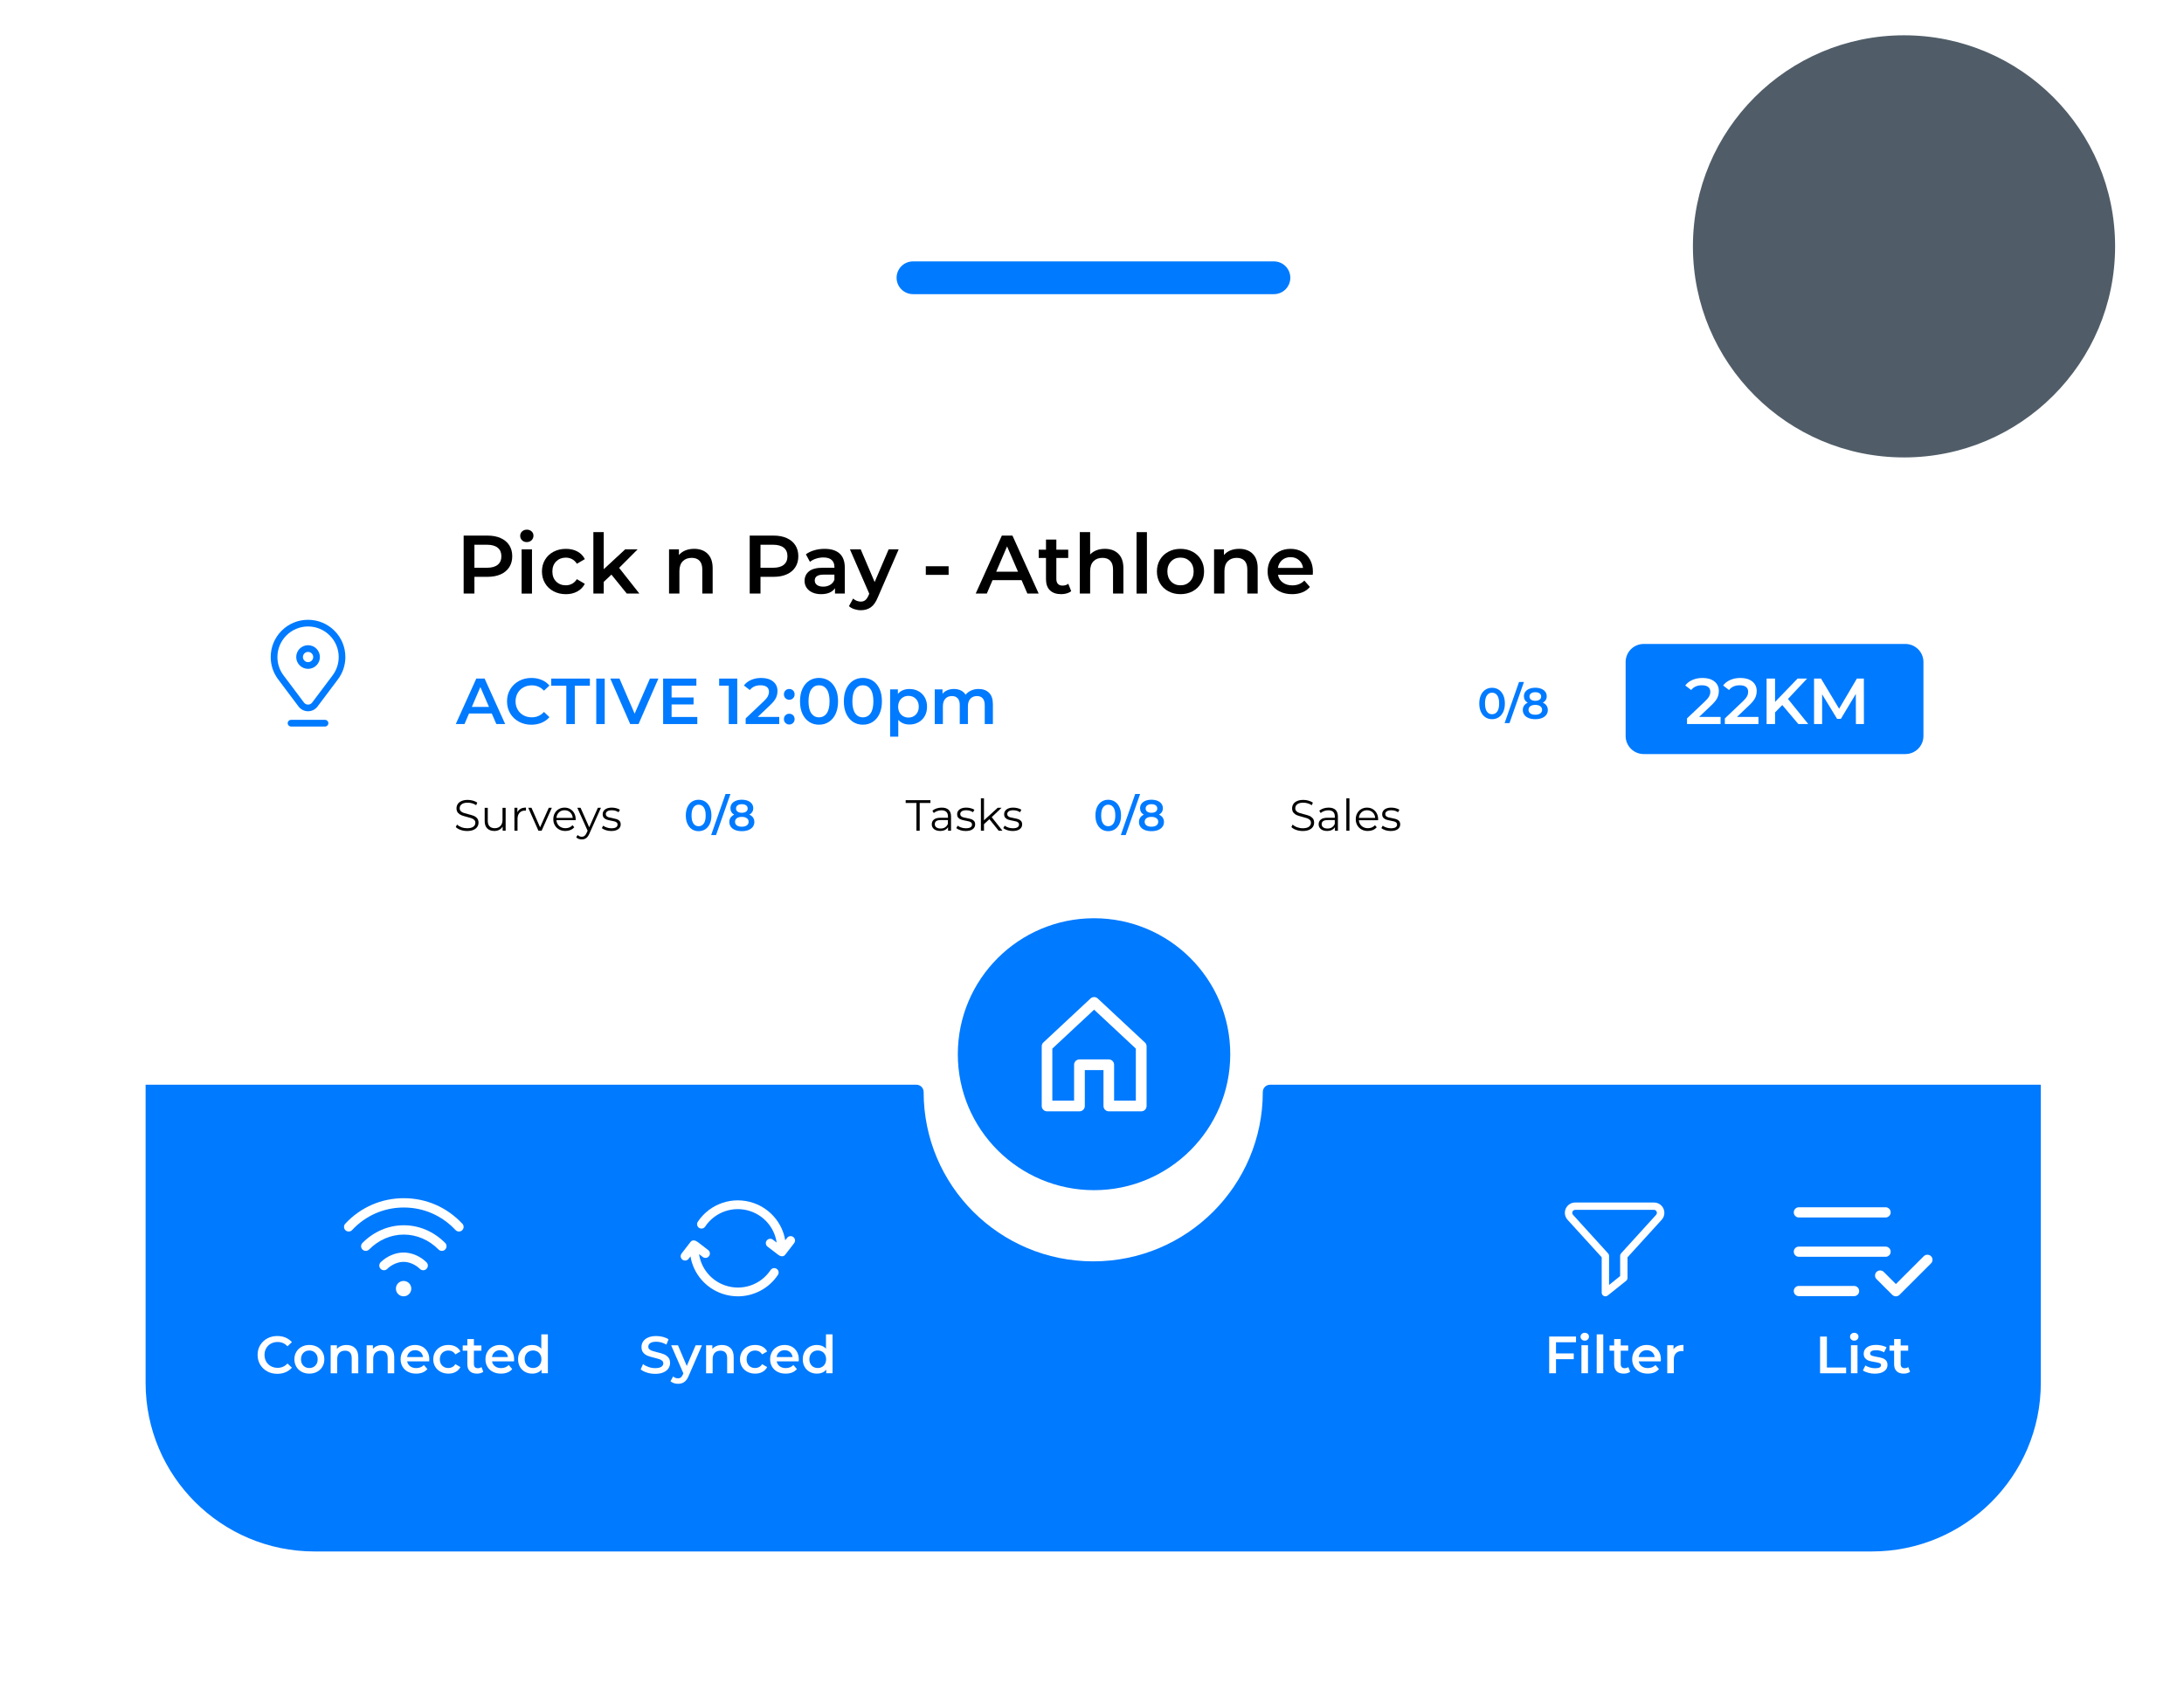 <svg width="195" height="151" viewBox="0 0 195 151" fill="none" xmlns="http://www.w3.org/2000/svg">
<g filter="url(#filter0_d_12_23751)">
<path d="M167.695 10H27.305C19.404 10 13 14.759 13 20.631V124.369C13 130.241 19.404 135 27.305 135H167.695C175.596 135 182 130.241 182 124.369V20.631C182 14.759 175.596 10 167.695 10Z" fill="white"/>
</g>
<path d="M146.759 57.506H170.123C171.013 57.506 171.736 58.227 171.736 59.116V65.728C171.736 66.617 171.013 67.338 170.123 67.338H146.759C145.869 67.338 145.146 66.617 145.146 65.728V59.116C145.146 58.227 145.869 57.506 146.759 57.506Z" fill="#007AFF"/>
<path d="M113.743 26.268H81.518C80.711 26.268 80.053 25.614 80.053 24.806C80.053 23.997 80.709 23.343 81.518 23.343H113.743C114.55 23.343 115.207 23.997 115.207 24.806C115.207 25.614 114.552 26.268 113.743 26.268Z" fill="#007AFF"/>
<path d="M44.703 48.052C45.036 48.2 45.29 48.413 45.469 48.689C45.647 48.965 45.736 49.293 45.736 49.671C45.736 50.049 45.647 50.373 45.469 50.651C45.29 50.929 45.036 51.142 44.703 51.29C44.37 51.438 43.978 51.511 43.529 51.511H42.359V53.004H41.397V47.829H43.529C43.978 47.829 44.37 47.903 44.703 48.05V48.052ZM44.439 50.434C44.657 50.256 44.766 50.004 44.766 49.673C44.766 49.343 44.657 49.089 44.439 48.913C44.222 48.737 43.904 48.646 43.484 48.646H42.359V50.701H43.484C43.904 50.701 44.222 50.612 44.439 50.434Z" fill="black"/>
<path d="M46.616 48.248C46.503 48.142 46.446 48.011 46.446 47.853C46.446 47.694 46.503 47.564 46.616 47.457C46.729 47.351 46.871 47.299 47.038 47.299C47.206 47.299 47.347 47.349 47.461 47.451C47.574 47.553 47.63 47.679 47.63 47.831C47.63 47.994 47.576 48.131 47.463 48.242C47.35 48.352 47.21 48.409 47.036 48.409C46.862 48.409 46.727 48.357 46.614 48.25L46.616 48.248ZM46.573 49.059H47.498V53.007H46.573V49.059Z" fill="black"/>
<path d="M49.424 52.8C49.097 52.628 48.843 52.387 48.662 52.078C48.479 51.77 48.388 51.422 48.388 51.031C48.388 50.64 48.479 50.295 48.662 49.988C48.845 49.682 49.097 49.443 49.422 49.271C49.746 49.1 50.114 49.013 50.529 49.013C50.919 49.013 51.261 49.091 51.554 49.249C51.848 49.408 52.068 49.634 52.218 49.93L51.507 50.345C51.394 50.162 51.252 50.025 51.08 49.934C50.908 49.843 50.723 49.797 50.521 49.797C50.175 49.797 49.89 49.91 49.661 50.134C49.435 50.358 49.319 50.657 49.319 51.033C49.319 51.409 49.432 51.707 49.657 51.931C49.881 52.155 50.168 52.268 50.519 52.268C50.721 52.268 50.908 52.222 51.078 52.131C51.248 52.039 51.389 51.903 51.505 51.72L52.216 52.135C52.064 52.431 51.84 52.659 51.546 52.819C51.252 52.98 50.913 53.061 50.527 53.061C50.118 53.061 49.75 52.974 49.424 52.802V52.8Z" fill="black"/>
<path d="M54.592 51.314L53.904 51.963V53.006H52.979V47.52H53.904V50.831L55.821 49.056H56.931L55.279 50.712L57.086 53.004H55.961L54.59 51.312L54.592 51.314Z" fill="black"/>
<path d="M63.177 49.45C63.477 49.741 63.63 50.171 63.63 50.742V53.004H62.705V50.86C62.705 50.514 62.624 50.256 62.461 50.08C62.298 49.906 62.065 49.817 61.765 49.817C61.423 49.817 61.155 49.919 60.957 50.123C60.759 50.328 60.661 50.623 60.661 51.008V53.004H59.736V49.056H60.618V49.567C60.77 49.385 60.964 49.248 61.194 49.152C61.427 49.059 61.688 49.011 61.98 49.011C62.478 49.011 62.879 49.156 63.179 49.447L63.177 49.45Z" fill="black"/>
<path d="M70.245 48.052C70.578 48.2 70.833 48.413 71.011 48.689C71.19 48.965 71.279 49.293 71.279 49.671C71.279 50.049 71.19 50.373 71.011 50.651C70.833 50.929 70.578 51.142 70.245 51.29C69.912 51.438 69.52 51.511 69.072 51.511H67.901V53.004H66.939V47.829H69.072C69.52 47.829 69.912 47.903 70.245 48.05V48.052ZM69.982 50.434C70.2 50.256 70.308 50.004 70.308 49.673C70.308 49.343 70.2 49.089 69.982 48.913C69.764 48.737 69.447 48.646 69.026 48.646H67.901V50.701H69.026C69.447 50.701 69.764 50.612 69.982 50.434Z" fill="black"/>
<path d="M74.965 49.432C75.274 49.71 75.428 50.132 75.428 50.692V53.006H74.553V52.526C74.44 52.698 74.279 52.83 74.068 52.922C73.859 53.013 73.605 53.059 73.308 53.059C73.013 53.059 72.754 53.008 72.531 52.906C72.309 52.806 72.138 52.665 72.018 52.485C71.896 52.304 71.837 52.102 71.837 51.874C71.837 51.52 71.97 51.236 72.233 51.02C72.497 50.805 72.912 50.699 73.48 50.699H74.503V50.64C74.503 50.364 74.421 50.151 74.255 50.004C74.09 49.856 73.844 49.782 73.517 49.782C73.295 49.782 73.078 49.817 72.862 49.886C72.647 49.956 72.466 50.051 72.318 50.175L71.955 49.502C72.162 49.343 72.412 49.224 72.703 49.139C72.995 49.054 73.304 49.013 73.628 49.013C74.212 49.013 74.656 49.152 74.965 49.43V49.432ZM74.12 52.226C74.301 52.12 74.427 51.968 74.501 51.772V51.314H73.546C73.013 51.314 72.745 51.49 72.745 51.84C72.745 52.007 72.812 52.139 72.945 52.239C73.078 52.337 73.263 52.387 73.5 52.387C73.737 52.387 73.938 52.335 74.118 52.228L74.12 52.226Z" fill="black"/>
<path d="M80.237 49.059L78.385 53.324C78.213 53.752 78.002 54.054 77.756 54.23C77.508 54.406 77.21 54.493 76.859 54.493C76.661 54.493 76.467 54.46 76.274 54.397C76.08 54.334 75.923 54.245 75.799 54.13L76.169 53.45C76.258 53.535 76.363 53.6 76.485 53.65C76.607 53.7 76.728 53.724 76.85 53.724C77.014 53.724 77.149 53.682 77.253 53.598C77.36 53.513 77.458 53.374 77.545 53.176L77.612 53.02L75.886 49.056H76.848L78.093 51.977L79.345 49.056H80.233L80.237 49.059Z" fill="black"/>
<path d="M82.661 50.566H84.698V51.336H82.661V50.566Z" fill="black"/>
<path d="M91.212 51.809H88.62L88.108 53.006H87.116L89.449 47.831H90.398L92.738 53.006H91.73L91.212 51.809ZM90.894 51.055L89.917 48.793L88.946 51.055H90.894Z" fill="black"/>
<path d="M95.642 52.791C95.534 52.88 95.401 52.946 95.246 52.991C95.09 53.035 94.926 53.059 94.754 53.059C94.319 53.059 93.984 52.946 93.747 52.718C93.51 52.489 93.392 52.161 93.392 51.727V49.825H92.741V49.087H93.392V48.185H94.317V49.087H95.377V49.825H94.317V51.703C94.317 51.896 94.365 52.042 94.458 52.142C94.552 52.244 94.687 52.294 94.865 52.294C95.072 52.294 95.246 52.239 95.383 52.131L95.642 52.789V52.791Z" fill="black"/>
<path d="M99.85 49.45C100.15 49.741 100.303 50.171 100.303 50.742V53.004H99.378V50.86C99.378 50.514 99.297 50.256 99.134 50.08C98.971 49.906 98.738 49.817 98.438 49.817C98.096 49.817 97.828 49.919 97.63 50.123C97.432 50.328 97.334 50.623 97.334 51.008V53.004H96.409V47.518H97.334V49.515C97.487 49.352 97.676 49.228 97.9 49.141C98.124 49.054 98.374 49.011 98.651 49.011C99.149 49.011 99.55 49.156 99.85 49.447V49.45Z" fill="black"/>
<path d="M101.478 47.52H102.403V53.006H101.478V47.52Z" fill="black"/>
<path d="M104.317 52.8C103.995 52.628 103.744 52.387 103.566 52.078C103.385 51.77 103.296 51.422 103.296 51.031C103.296 50.64 103.385 50.295 103.566 49.988C103.746 49.682 103.997 49.443 104.317 49.271C104.637 49.1 104.998 49.013 105.398 49.013C105.799 49.013 106.167 49.1 106.487 49.271C106.807 49.445 107.059 49.684 107.237 49.988C107.418 50.295 107.507 50.642 107.507 51.031C107.507 51.42 107.418 51.77 107.237 52.078C107.057 52.387 106.807 52.626 106.487 52.8C106.165 52.972 105.803 53.059 105.398 53.059C104.994 53.059 104.639 52.972 104.317 52.8ZM106.243 51.926C106.465 51.7 106.576 51.401 106.576 51.031C106.576 50.662 106.465 50.364 106.243 50.136C106.021 49.91 105.74 49.795 105.398 49.795C105.057 49.795 104.778 49.908 104.558 50.136C104.338 50.364 104.23 50.662 104.23 51.031C104.23 51.401 104.341 51.698 104.558 51.926C104.776 52.155 105.059 52.268 105.398 52.268C105.738 52.268 106.021 52.155 106.243 51.926Z" fill="black"/>
<path d="M111.84 49.45C112.141 49.741 112.293 50.171 112.293 50.742V53.004H111.368V50.86C111.368 50.514 111.288 50.256 111.124 50.08C110.961 49.906 110.728 49.817 110.428 49.817C110.086 49.817 109.818 49.919 109.62 50.123C109.422 50.328 109.324 50.623 109.324 51.008V53.004H108.399V49.056H109.281V49.567C109.433 49.385 109.627 49.248 109.858 49.152C110.091 49.059 110.352 49.011 110.643 49.011C111.142 49.011 111.542 49.156 111.843 49.447L111.84 49.45Z" fill="black"/>
<path d="M117.209 51.329H114.105C114.16 51.62 114.301 51.85 114.532 52.02C114.76 52.189 115.046 52.274 115.387 52.274C115.823 52.274 116.179 52.131 116.46 51.846L116.956 52.415C116.778 52.628 116.554 52.787 116.282 52.895C116.01 53.004 115.705 53.059 115.363 53.059C114.928 53.059 114.545 52.972 114.216 52.8C113.888 52.628 113.631 52.387 113.45 52.078C113.27 51.77 113.18 51.422 113.18 51.031C113.18 50.64 113.267 50.301 113.444 49.993C113.62 49.684 113.862 49.445 114.173 49.271C114.484 49.1 114.834 49.013 115.224 49.013C115.614 49.013 115.953 49.097 116.258 49.267C116.563 49.436 116.798 49.675 116.97 49.984C117.139 50.292 117.224 50.649 117.224 51.053C117.224 51.116 117.22 51.207 117.209 51.327V51.329ZM114.473 50.017C114.269 50.193 114.145 50.425 114.099 50.716H116.343C116.304 50.429 116.182 50.199 115.979 50.021C115.777 49.843 115.524 49.754 115.224 49.754C114.924 49.754 114.678 49.84 114.473 50.017Z" fill="black"/>
<path d="M43.907 63.718H41.874L41.474 64.659H40.694L42.525 60.598H43.269L45.106 64.659H44.316L43.909 63.718H43.907ZM43.657 63.127L42.89 61.352L42.129 63.127H43.657Z" fill="#007AFF"/>
<path d="M46.33 64.448C45.999 64.268 45.74 64.02 45.55 63.703C45.363 63.386 45.27 63.028 45.27 62.63C45.27 62.232 45.363 61.874 45.555 61.556C45.744 61.239 46.005 60.992 46.336 60.811C46.667 60.631 47.039 60.542 47.448 60.542C47.781 60.542 48.086 60.6 48.36 60.716C48.635 60.831 48.867 61 49.057 61.22L48.569 61.678C48.275 61.361 47.912 61.202 47.483 61.202C47.205 61.202 46.954 61.263 46.734 61.385C46.515 61.507 46.341 61.676 46.219 61.893C46.097 62.111 46.032 62.356 46.032 62.63C46.032 62.904 46.095 63.149 46.219 63.366C46.343 63.584 46.515 63.753 46.734 63.875C46.954 63.996 47.205 64.057 47.483 64.057C47.914 64.057 48.275 63.897 48.569 63.575L49.057 64.04C48.867 64.259 48.632 64.429 48.356 64.544C48.08 64.659 47.775 64.718 47.442 64.718C47.031 64.718 46.66 64.629 46.33 64.448Z" fill="#007AFF"/>
<path d="M50.563 61.236H49.216V60.598H52.668V61.236H51.321V64.659H50.565V61.236H50.563Z" fill="#007AFF"/>
<path d="M53.238 60.598H53.993V64.659H53.238V60.598Z" fill="#007AFF"/>
<path d="M58.784 60.598L57.013 64.659H56.268L54.49 60.598H55.311L56.664 63.731L58.029 60.598H58.784Z" fill="#007AFF"/>
<path d="M62.259 64.026V64.659H59.208V60.598H62.176V61.23H59.963V62.286H61.926V62.907H59.963V64.026H62.259Z" fill="#007AFF"/>
<path d="M65.825 60.598V64.659H65.07V61.23H64.21V60.598H65.825Z" fill="#007AFF"/>
<path d="M69.576 64.02V64.659H66.577V64.155L68.192 62.623C68.375 62.45 68.497 62.297 68.562 62.167C68.625 62.037 68.658 61.908 68.658 61.78C68.658 61.591 68.595 61.446 68.466 61.346C68.338 61.246 68.151 61.196 67.903 61.196C67.487 61.196 67.169 61.337 66.949 61.62L66.42 61.213C66.579 61 66.793 60.835 67.062 60.718C67.332 60.6 67.633 60.542 67.966 60.542C68.407 60.542 68.76 60.646 69.023 60.855C69.287 61.063 69.417 61.348 69.417 61.706C69.417 61.926 69.372 62.134 69.278 62.328C69.184 62.521 69.006 62.741 68.743 62.988L67.657 64.02H69.574H69.576Z" fill="#007AFF"/>
<path d="M70.133 62.353C70.039 62.262 69.993 62.147 69.993 62.008C69.993 61.869 70.039 61.749 70.131 61.66C70.222 61.571 70.335 61.528 70.47 61.528C70.605 61.528 70.718 61.571 70.81 61.66C70.901 61.749 70.947 61.865 70.947 62.008C70.947 62.151 70.901 62.262 70.808 62.353C70.714 62.445 70.603 62.49 70.47 62.49C70.337 62.49 70.226 62.445 70.133 62.353ZM70.133 64.563C70.039 64.472 69.993 64.357 69.993 64.218C69.993 64.079 70.039 63.959 70.131 63.87C70.222 63.781 70.335 63.738 70.47 63.738C70.605 63.738 70.718 63.781 70.81 63.87C70.901 63.959 70.947 64.074 70.947 64.218C70.947 64.361 70.901 64.472 70.808 64.563C70.714 64.654 70.603 64.7 70.47 64.7C70.337 64.7 70.226 64.654 70.133 64.563Z" fill="#007AFF"/>
<path d="M72.254 64.47C71.999 64.305 71.797 64.066 71.649 63.751C71.501 63.436 71.429 63.062 71.429 62.627C71.429 62.193 71.503 61.819 71.649 61.504C71.797 61.189 71.997 60.95 72.254 60.785C72.508 60.62 72.8 60.539 73.124 60.539C73.449 60.539 73.743 60.622 73.999 60.785C74.256 60.95 74.459 61.189 74.607 61.504C74.755 61.819 74.826 62.193 74.826 62.627C74.826 63.062 74.752 63.436 74.607 63.751C74.459 64.066 74.256 64.305 73.999 64.47C73.743 64.635 73.451 64.716 73.124 64.716C72.798 64.716 72.508 64.633 72.254 64.47ZM73.814 63.701C73.982 63.462 74.067 63.103 74.067 62.627C74.067 62.151 73.982 61.793 73.814 61.554C73.645 61.315 73.416 61.196 73.124 61.196C72.833 61.196 72.611 61.315 72.441 61.554C72.273 61.793 72.189 62.151 72.189 62.627C72.189 63.103 72.273 63.462 72.441 63.701C72.611 63.94 72.837 64.059 73.124 64.059C73.412 64.059 73.645 63.94 73.814 63.701Z" fill="#007AFF"/>
<path d="M76.168 64.47C75.914 64.305 75.711 64.066 75.563 63.751C75.415 63.436 75.344 63.062 75.344 62.627C75.344 62.193 75.418 61.819 75.563 61.504C75.711 61.189 75.912 60.95 76.168 60.785C76.425 60.62 76.715 60.539 77.041 60.539C77.368 60.539 77.657 60.622 77.916 60.785C78.173 60.95 78.375 61.189 78.523 61.504C78.671 61.819 78.743 62.193 78.743 62.627C78.743 63.062 78.669 63.436 78.523 63.751C78.377 64.066 78.173 64.305 77.916 64.47C77.657 64.635 77.368 64.716 77.041 64.716C76.715 64.716 76.425 64.633 76.168 64.47ZM77.729 63.701C77.899 63.462 77.981 63.103 77.981 62.627C77.981 62.151 77.897 61.793 77.729 61.554C77.561 61.315 77.331 61.196 77.041 61.196C76.752 61.196 76.528 61.315 76.358 61.554C76.188 61.793 76.105 62.151 76.105 62.627C76.105 63.103 76.19 63.462 76.358 63.701C76.525 63.94 76.754 64.059 77.041 64.059C77.329 64.059 77.561 63.94 77.729 63.701Z" fill="#007AFF"/>
<path d="M82.007 61.723C82.245 61.854 82.432 62.041 82.569 62.28C82.704 62.519 82.771 62.797 82.771 63.11C82.771 63.422 82.704 63.701 82.569 63.942C82.434 64.183 82.247 64.37 82.007 64.502C81.77 64.635 81.498 64.7 81.198 64.7C80.78 64.7 80.449 64.561 80.203 64.283V65.787H79.476V61.563H80.168V61.969C80.288 61.821 80.436 61.712 80.612 61.639C80.789 61.565 80.985 61.528 81.198 61.528C81.5 61.528 81.77 61.593 82.007 61.726V61.723ZM81.775 63.812C81.947 63.633 82.034 63.399 82.034 63.11C82.034 62.821 81.947 62.586 81.775 62.408C81.603 62.23 81.383 62.141 81.115 62.141C80.941 62.141 80.784 62.18 80.645 62.26C80.506 62.34 80.395 62.453 80.314 62.599C80.234 62.747 80.192 62.916 80.192 63.11C80.192 63.303 80.234 63.472 80.314 63.62C80.395 63.768 80.506 63.881 80.645 63.959C80.784 64.037 80.941 64.079 81.115 64.079C81.383 64.079 81.603 63.99 81.775 63.812Z" fill="#007AFF"/>
<path d="M88.307 61.865C88.536 62.091 88.651 62.43 88.651 62.884V64.659H87.924V62.977C87.924 62.706 87.863 62.504 87.744 62.365C87.624 62.228 87.452 62.158 87.228 62.158C86.984 62.158 86.788 62.239 86.64 62.399C86.492 62.56 86.42 62.788 86.42 63.086V64.659H85.693V62.977C85.693 62.706 85.635 62.504 85.513 62.365C85.393 62.228 85.221 62.158 84.995 62.158C84.747 62.158 84.551 62.236 84.405 62.395C84.259 62.554 84.187 62.784 84.187 63.086V64.659H83.46V61.561H84.153V61.956C84.268 61.817 84.414 61.711 84.588 61.637C84.762 61.563 84.956 61.526 85.169 61.526C85.402 61.526 85.606 61.569 85.787 61.656C85.968 61.743 86.109 61.871 86.214 62.043C86.342 61.88 86.505 61.754 86.708 61.663C86.91 61.572 87.132 61.526 87.376 61.526C87.768 61.526 88.077 61.639 88.305 61.865H88.307Z" fill="#007AFF"/>
<path d="M153.625 64.02V64.659H150.626V64.155L152.24 62.623C152.423 62.45 152.545 62.297 152.61 62.167C152.676 62.037 152.706 61.908 152.706 61.78C152.706 61.591 152.643 61.446 152.515 61.346C152.386 61.246 152.199 61.196 151.951 61.196C151.535 61.196 151.22 61.337 150.998 61.62L150.469 61.213C150.628 61 150.841 60.835 151.111 60.718C151.381 60.6 151.681 60.542 152.014 60.542C152.456 60.542 152.809 60.646 153.072 60.855C153.335 61.063 153.468 61.348 153.468 61.706C153.468 61.926 153.422 62.134 153.329 62.328C153.235 62.521 153.057 62.741 152.793 62.988L151.707 64.02H153.625Z" fill="white"/>
<path d="M157.005 64.02V64.659H154.006V64.155L155.621 62.623C155.803 62.45 155.925 62.297 155.991 62.167C156.056 62.037 156.086 61.908 156.086 61.78C156.086 61.591 156.023 61.446 155.895 61.346C155.766 61.246 155.579 61.196 155.331 61.196C154.916 61.196 154.6 61.337 154.378 61.62L153.849 61.213C154.008 61 154.221 60.835 154.491 60.718C154.761 60.6 155.061 60.542 155.394 60.542C155.836 60.542 156.189 60.646 156.452 60.855C156.715 61.063 156.848 61.348 156.848 61.706C156.848 61.926 156.802 62.134 156.709 62.328C156.615 62.521 156.437 62.741 156.173 62.988L155.087 64.02H157.005Z" fill="white"/>
<path d="M159.131 62.96L158.487 63.62V64.659H157.732V60.598H158.487V62.68L160.498 60.598H161.347L159.639 62.415L161.452 64.659H160.568L159.131 62.96Z" fill="white"/>
<path d="M165.706 64.659L165.699 61.967L164.363 64.194H164.026L162.689 62.002V64.659H161.969V60.598H162.592L164.206 63.29L165.793 60.598H166.416L166.422 64.659H165.708H165.706Z" fill="white"/>
<path d="M41.125 74.111C40.938 74.046 40.794 73.961 40.694 73.855L40.807 73.633C40.906 73.731 41.038 73.811 41.201 73.872C41.365 73.933 41.534 73.963 41.709 73.963C41.952 73.963 42.137 73.918 42.259 73.829C42.381 73.739 42.442 73.622 42.442 73.479C42.442 73.37 42.409 73.283 42.342 73.218C42.274 73.153 42.194 73.103 42.098 73.068C42.002 73.033 41.867 72.994 41.696 72.953C41.491 72.901 41.325 72.851 41.204 72.803C41.082 72.755 40.977 72.681 40.89 72.584C40.803 72.484 40.76 72.351 40.76 72.181C40.76 72.045 40.797 71.919 40.868 71.806C40.94 71.693 41.053 71.601 41.204 71.534C41.354 71.467 41.543 71.432 41.765 71.432C41.922 71.432 42.074 71.454 42.224 71.497C42.374 71.54 42.503 71.599 42.614 71.675L42.516 71.906C42.401 71.829 42.279 71.773 42.148 71.736C42.018 71.699 41.891 71.68 41.765 71.68C41.526 71.68 41.345 71.725 41.223 71.819C41.101 71.912 41.043 72.029 41.043 72.175C41.043 72.284 41.075 72.373 41.143 72.438C41.208 72.505 41.293 72.555 41.393 72.59C41.493 72.625 41.628 72.664 41.798 72.705C41.998 72.755 42.161 72.803 42.283 72.851C42.407 72.898 42.512 72.972 42.596 73.068C42.681 73.166 42.725 73.298 42.725 73.463C42.725 73.6 42.688 73.726 42.614 73.839C42.54 73.952 42.425 74.041 42.272 74.109C42.118 74.176 41.931 74.209 41.706 74.209C41.504 74.209 41.308 74.176 41.123 74.111H41.125Z" fill="black"/>
<path d="M45.146 72.133V74.185H44.881V73.811C44.807 73.935 44.707 74.033 44.58 74.102C44.452 74.172 44.306 74.206 44.143 74.206C43.875 74.206 43.664 74.132 43.507 73.983C43.353 73.833 43.275 73.613 43.275 73.326V72.138H43.551V73.3C43.551 73.516 43.603 73.681 43.712 73.791C43.819 73.902 43.971 73.959 44.169 73.959C44.385 73.959 44.556 73.894 44.681 73.761C44.805 73.631 44.868 73.448 44.868 73.213V72.138H45.144L45.146 72.133Z" fill="black"/>
<path d="M46.483 72.223C46.612 72.153 46.771 72.119 46.962 72.119V72.388L46.897 72.384C46.681 72.384 46.512 72.449 46.39 72.582C46.268 72.714 46.207 72.901 46.207 73.14V74.185H45.931V72.134H46.196V72.536C46.261 72.399 46.357 72.295 46.488 72.223H46.483Z" fill="black"/>
<path d="M49.273 72.133L48.359 74.185H48.074L47.164 72.133H47.453L48.222 73.88L48.999 72.133H49.273Z" fill="black"/>
<path d="M51.398 73.244H49.681C49.696 73.457 49.779 73.629 49.927 73.761C50.075 73.892 50.262 73.959 50.489 73.959C50.617 73.959 50.732 73.935 50.841 73.892C50.948 73.846 51.039 73.779 51.117 73.692L51.274 73.872C51.183 73.981 51.07 74.066 50.932 74.122C50.795 74.178 50.645 74.207 50.482 74.207C50.271 74.207 50.084 74.161 49.92 74.072C49.757 73.983 49.631 73.859 49.54 73.701C49.448 73.542 49.403 73.364 49.403 73.162C49.403 72.96 49.446 72.781 49.533 72.623C49.62 72.464 49.74 72.34 49.892 72.253C50.044 72.166 50.217 72.121 50.406 72.121C50.595 72.121 50.767 72.164 50.917 72.253C51.067 72.343 51.187 72.464 51.272 72.623C51.357 72.779 51.4 72.96 51.4 73.162L51.396 73.246L51.398 73.244ZM49.91 72.544C49.775 72.671 49.699 72.836 49.681 73.038H51.137C51.12 72.836 51.044 72.671 50.909 72.544C50.774 72.418 50.608 72.356 50.406 72.356C50.203 72.356 50.042 72.418 49.907 72.544H49.91Z" fill="black"/>
<path d="M53.657 72.133L52.63 74.43C52.547 74.624 52.45 74.758 52.341 74.839C52.232 74.919 52.099 74.96 51.947 74.96C51.849 74.96 51.755 74.945 51.67 74.915C51.585 74.884 51.509 74.837 51.448 74.773L51.577 74.567C51.681 74.671 51.805 74.724 51.951 74.724C52.045 74.724 52.125 74.698 52.191 74.645C52.256 74.593 52.319 74.504 52.376 74.38L52.465 74.183L51.546 72.136H51.836L52.608 73.878L53.381 72.136H53.655L53.657 72.133Z" fill="black"/>
<path d="M54.091 74.133C53.939 74.085 53.819 74.024 53.734 73.953L53.858 73.735C53.946 73.803 54.052 73.857 54.183 73.9C54.313 73.944 54.448 73.966 54.59 73.966C54.777 73.966 54.916 73.935 55.005 73.879C55.095 73.82 55.14 73.737 55.14 73.631C55.14 73.555 55.117 73.496 55.066 73.453C55.016 73.409 54.953 73.377 54.879 73.355C54.805 73.333 54.703 73.312 54.579 73.29C54.411 73.259 54.279 73.227 54.176 73.194C54.074 73.162 53.989 73.107 53.917 73.029C53.845 72.951 53.811 72.842 53.811 72.705C53.811 72.534 53.882 72.392 54.026 72.284C54.17 72.175 54.368 72.121 54.622 72.121C54.755 72.121 54.888 72.138 55.021 72.173C55.154 72.208 55.262 72.253 55.349 72.312L55.227 72.534C55.058 72.416 54.858 72.358 54.622 72.358C54.446 72.358 54.311 72.388 54.222 72.451C54.133 72.514 54.087 72.594 54.087 72.697C54.087 72.775 54.113 72.838 54.163 72.883C54.213 72.929 54.276 72.964 54.352 72.988C54.429 73.01 54.533 73.033 54.666 73.055C54.829 73.086 54.962 73.118 55.06 73.149C55.158 73.179 55.243 73.233 55.315 73.309C55.384 73.385 55.419 73.49 55.419 73.622C55.419 73.803 55.345 73.944 55.195 74.05C55.045 74.157 54.838 74.209 54.572 74.209C54.405 74.209 54.246 74.185 54.093 74.137L54.091 74.133Z" fill="black"/>
<path d="M61.789 74.059C61.617 73.948 61.482 73.787 61.382 73.574C61.282 73.361 61.234 73.112 61.234 72.82C61.234 72.529 61.284 72.277 61.382 72.066C61.48 71.856 61.617 71.693 61.789 71.584C61.961 71.473 62.156 71.419 62.374 71.419C62.592 71.419 62.79 71.473 62.962 71.584C63.134 71.695 63.271 71.856 63.371 72.066C63.469 72.279 63.519 72.529 63.519 72.82C63.519 73.112 63.469 73.364 63.371 73.574C63.271 73.785 63.136 73.948 62.962 74.059C62.788 74.17 62.592 74.224 62.374 74.224C62.156 74.224 61.961 74.17 61.789 74.059ZM62.838 73.542C62.951 73.381 63.007 73.14 63.007 72.82C63.007 72.501 62.951 72.26 62.838 72.099C62.724 71.938 62.57 71.858 62.374 71.858C62.178 71.858 62.028 71.938 61.915 72.099C61.802 72.26 61.745 72.501 61.745 72.82C61.745 73.14 61.802 73.381 61.915 73.542C62.028 73.703 62.18 73.783 62.374 73.783C62.568 73.783 62.724 73.703 62.838 73.542Z" fill="#007AFF"/>
<path d="M64.783 70.902H65.22L63.932 74.574H63.494L64.783 70.902Z" fill="#007AFF"/>
<path d="M67.237 73.013C67.314 73.124 67.353 73.252 67.353 73.4C67.353 73.567 67.307 73.713 67.213 73.837C67.122 73.961 66.989 74.056 66.822 74.124C66.654 74.191 66.456 74.224 66.232 74.224C66.008 74.224 65.812 74.191 65.644 74.124C65.477 74.058 65.346 73.963 65.257 73.837C65.165 73.713 65.12 73.567 65.12 73.4C65.12 73.252 65.157 73.122 65.233 73.013C65.309 72.903 65.416 72.816 65.557 72.75C65.448 72.692 65.364 72.611 65.305 72.513C65.246 72.416 65.218 72.303 65.218 72.177C65.218 72.022 65.259 71.89 65.344 71.775C65.429 71.66 65.549 71.573 65.701 71.51C65.853 71.447 66.032 71.416 66.232 71.416C66.432 71.416 66.613 71.447 66.767 71.51C66.922 71.573 67.041 71.66 67.126 71.775C67.211 71.89 67.255 72.022 67.255 72.177C67.255 72.305 67.224 72.416 67.165 72.511C67.107 72.607 67.02 72.687 66.909 72.748C67.052 72.813 67.161 72.9 67.24 73.011L67.237 73.013ZM66.678 73.709C66.787 73.63 66.841 73.522 66.841 73.385C66.841 73.248 66.787 73.144 66.678 73.065C66.569 72.987 66.421 72.948 66.232 72.948C66.043 72.948 65.897 72.987 65.79 73.065C65.683 73.144 65.629 73.25 65.629 73.385C65.629 73.519 65.681 73.63 65.79 73.709C65.899 73.787 66.045 73.826 66.232 73.826C66.419 73.826 66.567 73.787 66.678 73.709ZM65.855 71.916C65.764 71.983 65.716 72.079 65.716 72.201C65.716 72.322 65.762 72.411 65.855 72.479C65.947 72.548 66.073 72.583 66.232 72.583C66.391 72.583 66.521 72.548 66.615 72.479C66.709 72.409 66.756 72.318 66.756 72.201C66.756 72.083 66.709 71.983 66.615 71.916C66.519 71.849 66.393 71.814 66.234 71.814C66.075 71.814 65.949 71.849 65.858 71.916H65.855Z" fill="#007AFF"/>
<path d="M81.824 71.706H80.864V71.456H83.075V71.706H82.115V74.185H81.826V71.706H81.824Z" fill="black"/>
<path d="M84.698 72.318C84.842 72.453 84.914 72.651 84.914 72.914V74.185H84.648V73.865C84.585 73.972 84.494 74.054 84.374 74.115C84.252 74.176 84.109 74.204 83.943 74.204C83.715 74.204 83.532 74.15 83.397 74.041C83.262 73.933 83.195 73.787 83.195 73.609C83.195 73.431 83.258 73.294 83.384 73.188C83.51 73.081 83.71 73.027 83.987 73.027H84.64V72.903C84.64 72.727 84.59 72.592 84.492 72.499C84.394 72.407 84.248 72.36 84.058 72.36C83.928 72.36 83.804 72.381 83.684 72.425C83.564 72.468 83.462 72.527 83.375 72.603L83.251 72.397C83.356 72.308 83.48 72.24 83.625 72.192C83.771 72.144 83.924 72.121 84.087 72.121C84.355 72.121 84.561 72.188 84.703 72.32L84.698 72.318ZM84.385 73.878C84.498 73.807 84.581 73.705 84.635 73.568V73.233H83.991C83.641 73.233 83.464 73.355 83.464 73.6C83.464 73.72 83.51 73.813 83.602 73.883C83.693 73.952 83.819 73.987 83.984 73.987C84.15 73.987 84.274 73.952 84.387 73.881L84.385 73.878Z" fill="black"/>
<path d="M85.74 74.133C85.587 74.085 85.467 74.024 85.383 73.952L85.507 73.735C85.594 73.802 85.7 73.857 85.831 73.9C85.962 73.944 86.096 73.965 86.238 73.965C86.425 73.965 86.564 73.935 86.654 73.878C86.743 73.82 86.788 73.737 86.788 73.631C86.788 73.555 86.765 73.496 86.715 73.453C86.665 73.409 86.601 73.376 86.527 73.355C86.453 73.333 86.351 73.311 86.227 73.29C86.059 73.259 85.927 73.227 85.824 73.194C85.722 73.161 85.637 73.107 85.565 73.029C85.494 72.951 85.459 72.842 85.459 72.705C85.459 72.533 85.531 72.392 85.674 72.284C85.818 72.175 86.016 72.121 86.271 72.121C86.403 72.121 86.536 72.138 86.669 72.173C86.802 72.207 86.91 72.253 86.998 72.312L86.876 72.533C86.706 72.416 86.506 72.357 86.271 72.357C86.094 72.357 85.959 72.388 85.87 72.451C85.781 72.514 85.735 72.594 85.735 72.696C85.735 72.775 85.761 72.838 85.811 72.883C85.861 72.929 85.924 72.964 86.001 72.988C86.077 73.009 86.181 73.033 86.314 73.055C86.477 73.085 86.61 73.118 86.708 73.148C86.806 73.179 86.891 73.233 86.963 73.309C87.032 73.385 87.067 73.49 87.067 73.622C87.067 73.802 86.993 73.944 86.843 74.05C86.693 74.156 86.486 74.209 86.221 74.209C86.053 74.209 85.894 74.185 85.742 74.137L85.74 74.133Z" fill="black"/>
<path d="M88.34 73.155L87.856 73.598V74.183H87.58V71.29H87.856V73.253L89.082 72.134H89.426L88.546 72.972L89.506 74.185H89.167L88.34 73.155Z" fill="black"/>
<path d="M89.936 74.133C89.783 74.085 89.663 74.024 89.579 73.952L89.703 73.735C89.79 73.802 89.896 73.857 90.027 73.9C90.157 73.944 90.292 73.965 90.434 73.965C90.621 73.965 90.76 73.935 90.85 73.878C90.939 73.82 90.984 73.737 90.984 73.631C90.984 73.555 90.961 73.496 90.91 73.453C90.861 73.409 90.797 73.376 90.723 73.355C90.649 73.333 90.547 73.311 90.423 73.29C90.255 73.259 90.123 73.227 90.02 73.194C89.918 73.161 89.833 73.107 89.761 73.029C89.689 72.951 89.655 72.842 89.655 72.705C89.655 72.533 89.727 72.392 89.87 72.284C90.014 72.175 90.212 72.121 90.466 72.121C90.599 72.121 90.732 72.138 90.865 72.173C90.998 72.207 91.106 72.253 91.194 72.312L91.072 72.533C90.902 72.416 90.702 72.357 90.466 72.357C90.29 72.357 90.155 72.388 90.066 72.451C89.977 72.514 89.931 72.594 89.931 72.696C89.931 72.775 89.957 72.838 90.007 72.883C90.057 72.929 90.121 72.964 90.197 72.988C90.273 73.009 90.377 73.033 90.51 73.055C90.673 73.085 90.806 73.118 90.904 73.148C91.002 73.179 91.087 73.233 91.159 73.309C91.228 73.385 91.263 73.49 91.263 73.622C91.263 73.802 91.189 73.944 91.039 74.05C90.889 74.156 90.682 74.209 90.416 74.209C90.249 74.209 90.09 74.185 89.938 74.137L89.936 74.133Z" fill="black"/>
<path d="M98.362 74.059C98.19 73.948 98.055 73.788 97.955 73.575C97.855 73.362 97.807 73.112 97.807 72.821C97.807 72.529 97.857 72.278 97.955 72.067C98.053 71.856 98.19 71.693 98.362 71.584C98.534 71.474 98.73 71.419 98.947 71.419C99.165 71.419 99.363 71.474 99.535 71.584C99.707 71.695 99.844 71.856 99.944 72.067C100.042 72.28 100.092 72.529 100.092 72.821C100.092 73.112 100.042 73.364 99.944 73.575C99.844 73.785 99.709 73.948 99.535 74.059C99.361 74.17 99.165 74.224 98.947 74.224C98.73 74.224 98.534 74.17 98.362 74.059ZM99.411 73.542C99.524 73.381 99.581 73.14 99.581 72.821C99.581 72.501 99.524 72.26 99.411 72.099C99.298 71.939 99.143 71.858 98.947 71.858C98.751 71.858 98.601 71.939 98.488 72.099C98.375 72.26 98.318 72.501 98.318 72.821C98.318 73.14 98.375 73.381 98.488 73.542C98.601 73.703 98.753 73.783 98.947 73.783C99.141 73.783 99.298 73.703 99.411 73.542Z" fill="#007AFF"/>
<path d="M101.359 70.902H101.797L100.508 74.574H100.071L101.359 70.902Z" fill="#007AFF"/>
<path d="M103.81 73.013C103.887 73.124 103.926 73.252 103.926 73.4C103.926 73.567 103.88 73.713 103.787 73.837C103.695 73.961 103.562 74.056 103.395 74.124C103.227 74.191 103.029 74.224 102.805 74.224C102.581 74.224 102.385 74.191 102.217 74.124C102.05 74.058 101.919 73.963 101.83 73.837C101.739 73.713 101.693 73.567 101.693 73.4C101.693 73.252 101.73 73.122 101.806 73.013C101.882 72.903 101.989 72.816 102.13 72.75C102.021 72.692 101.937 72.611 101.878 72.513C101.819 72.416 101.791 72.303 101.791 72.177C101.791 72.022 101.832 71.89 101.917 71.775C102.002 71.66 102.122 71.573 102.274 71.51C102.426 71.447 102.605 71.416 102.805 71.416C103.005 71.416 103.186 71.447 103.34 71.51C103.495 71.573 103.615 71.66 103.699 71.775C103.784 71.89 103.828 72.022 103.828 72.177C103.828 72.305 103.797 72.416 103.739 72.511C103.68 72.607 103.593 72.687 103.482 72.748C103.625 72.813 103.734 72.9 103.813 73.011L103.81 73.013ZM103.251 73.709C103.36 73.63 103.414 73.522 103.414 73.385C103.414 73.248 103.36 73.144 103.251 73.065C103.142 72.987 102.994 72.948 102.805 72.948C102.616 72.948 102.47 72.987 102.363 73.065C102.257 73.144 102.202 73.25 102.202 73.385C102.202 73.519 102.254 73.63 102.363 73.709C102.472 73.787 102.618 73.826 102.805 73.826C102.992 73.826 103.14 73.787 103.251 73.709ZM102.428 71.916C102.337 71.983 102.289 72.079 102.289 72.201C102.289 72.322 102.335 72.411 102.428 72.479C102.52 72.548 102.646 72.583 102.805 72.583C102.964 72.583 103.094 72.548 103.188 72.479C103.282 72.409 103.329 72.318 103.329 72.201C103.329 72.083 103.282 71.983 103.188 71.916C103.092 71.849 102.966 71.814 102.807 71.814C102.648 71.814 102.522 71.849 102.431 71.916H102.428Z" fill="#007AFF"/>
<path d="M115.732 74.112C115.545 74.046 115.401 73.962 115.301 73.855L115.415 73.633C115.512 73.731 115.645 73.812 115.808 73.872C115.972 73.933 116.141 73.964 116.316 73.964C116.559 73.964 116.744 73.918 116.866 73.829C116.988 73.74 117.049 73.623 117.049 73.479C117.049 73.371 117.016 73.284 116.949 73.218C116.881 73.153 116.801 73.103 116.705 73.069C116.609 73.034 116.474 72.995 116.302 72.953C116.098 72.901 115.932 72.851 115.811 72.803C115.689 72.756 115.584 72.682 115.497 72.584C115.41 72.484 115.367 72.352 115.367 72.182C115.367 72.045 115.404 71.919 115.475 71.806C115.547 71.693 115.66 71.602 115.811 71.534C115.961 71.467 116.15 71.432 116.372 71.432C116.529 71.432 116.681 71.454 116.831 71.498C116.982 71.541 117.11 71.6 117.221 71.676L117.123 71.906C117.008 71.83 116.886 71.773 116.755 71.737C116.625 71.7 116.498 71.68 116.372 71.68C116.133 71.68 115.952 71.726 115.83 71.819C115.708 71.913 115.65 72.03 115.65 72.175C115.65 72.284 115.682 72.373 115.75 72.438C115.815 72.506 115.9 72.556 116 72.591C116.1 72.625 116.235 72.664 116.405 72.706C116.605 72.756 116.768 72.803 116.89 72.851C117.014 72.899 117.119 72.973 117.204 73.069C117.288 73.166 117.332 73.299 117.332 73.464C117.332 73.601 117.295 73.727 117.221 73.84C117.147 73.953 117.032 74.042 116.879 74.109C116.725 74.177 116.538 74.209 116.313 74.209C116.111 74.209 115.915 74.177 115.73 74.112H115.732Z" fill="black"/>
<path d="M119.24 72.319C119.384 72.454 119.455 72.651 119.455 72.914V74.186H119.19V73.866C119.127 73.973 119.035 74.055 118.916 74.116C118.794 74.177 118.65 74.205 118.485 74.205C118.256 74.205 118.073 74.151 117.938 74.042C117.804 73.933 117.736 73.788 117.736 73.61C117.736 73.431 117.799 73.295 117.925 73.188C118.052 73.082 118.252 73.027 118.528 73.027H119.181V72.904C119.181 72.728 119.131 72.593 119.033 72.499C118.935 72.408 118.789 72.36 118.6 72.36C118.47 72.36 118.345 72.382 118.226 72.425C118.106 72.469 118.004 72.528 117.917 72.604L117.793 72.397C117.897 72.308 118.021 72.241 118.167 72.193C118.313 72.145 118.465 72.121 118.628 72.121C118.896 72.121 119.103 72.189 119.244 72.321L119.24 72.319ZM118.927 73.879C119.04 73.807 119.122 73.705 119.177 73.568V73.234H118.533C118.182 73.234 118.006 73.356 118.006 73.601C118.006 73.721 118.052 73.814 118.143 73.883C118.234 73.953 118.361 73.988 118.526 73.988C118.692 73.988 118.816 73.953 118.929 73.881L118.927 73.879Z" fill="black"/>
<path d="M120.209 71.293H120.485V74.185H120.209V71.293Z" fill="black"/>
<path d="M123.046 73.245H121.328C121.344 73.458 121.426 73.629 121.574 73.762C121.722 73.892 121.91 73.96 122.136 73.96C122.264 73.96 122.38 73.936 122.488 73.892C122.595 73.847 122.687 73.779 122.765 73.692L122.922 73.873C122.83 73.981 122.717 74.066 122.58 74.123C122.443 74.179 122.293 74.207 122.129 74.207C121.918 74.207 121.731 74.162 121.568 74.073C121.405 73.983 121.278 73.86 121.187 73.701C121.096 73.542 121.05 73.364 121.05 73.162C121.05 72.96 121.093 72.782 121.18 72.623C121.268 72.465 121.387 72.341 121.54 72.254C121.692 72.167 121.864 72.121 122.053 72.121C122.243 72.121 122.414 72.165 122.565 72.254C122.715 72.343 122.835 72.465 122.919 72.623C123.004 72.78 123.048 72.96 123.048 73.162L123.043 73.247L123.046 73.245ZM121.557 72.545C121.422 72.671 121.346 72.836 121.328 73.038H122.784C122.767 72.836 122.691 72.671 122.556 72.545C122.421 72.419 122.256 72.356 122.053 72.356C121.851 72.356 121.69 72.419 121.555 72.545H121.557Z" fill="black"/>
<path d="M123.69 74.133C123.537 74.086 123.418 74.025 123.333 73.953L123.457 73.736C123.544 73.803 123.651 73.857 123.781 73.901C123.912 73.944 124.047 73.966 124.188 73.966C124.375 73.966 124.515 73.936 124.604 73.879C124.693 73.82 124.739 73.738 124.739 73.631C124.739 73.555 124.715 73.497 124.665 73.453C124.615 73.41 124.552 73.377 124.478 73.356C124.404 73.334 124.301 73.312 124.177 73.29C124.01 73.26 123.877 73.227 123.775 73.195C123.672 73.162 123.587 73.108 123.516 73.03C123.444 72.951 123.409 72.843 123.409 72.706C123.409 72.534 123.481 72.393 123.624 72.284C123.768 72.176 123.966 72.121 124.221 72.121C124.354 72.121 124.486 72.139 124.619 72.174C124.752 72.208 124.861 72.254 124.948 72.312L124.826 72.534C124.656 72.417 124.456 72.358 124.221 72.358C124.045 72.358 123.91 72.389 123.82 72.452C123.731 72.515 123.685 72.595 123.685 72.697C123.685 72.775 123.712 72.838 123.762 72.884C123.812 72.93 123.875 72.964 123.951 72.988C124.027 73.01 124.132 73.034 124.264 73.056C124.428 73.086 124.56 73.119 124.658 73.149C124.756 73.18 124.841 73.234 124.913 73.31C124.983 73.386 125.017 73.49 125.017 73.623C125.017 73.803 124.943 73.944 124.793 74.051C124.643 74.157 124.436 74.209 124.171 74.209C124.003 74.209 123.844 74.186 123.692 74.138L123.69 74.133Z" fill="black"/>
<path d="M132.634 64.059C132.462 63.948 132.327 63.788 132.227 63.575C132.127 63.362 132.079 63.112 132.079 62.821C132.079 62.529 132.129 62.278 132.227 62.067C132.325 61.856 132.462 61.693 132.634 61.584C132.806 61.474 133.002 61.419 133.22 61.419C133.437 61.419 133.635 61.474 133.807 61.584C133.979 61.695 134.116 61.856 134.216 62.067C134.314 62.28 134.364 62.529 134.364 62.821C134.364 63.112 134.314 63.364 134.216 63.575C134.116 63.785 133.981 63.948 133.807 64.059C133.633 64.17 133.437 64.224 133.22 64.224C133.002 64.224 132.806 64.17 132.634 64.059ZM133.683 63.542C133.796 63.381 133.853 63.14 133.853 62.821C133.853 62.501 133.796 62.26 133.683 62.099C133.57 61.938 133.415 61.858 133.22 61.858C133.024 61.858 132.874 61.938 132.76 62.099C132.647 62.26 132.591 62.501 132.591 62.821C132.591 63.14 132.647 63.381 132.76 63.542C132.874 63.703 133.026 63.783 133.22 63.783C133.413 63.783 133.57 63.703 133.683 63.542Z" fill="#007AFF"/>
<path d="M135.628 60.902H136.066L134.777 64.574H134.34L135.628 60.902Z" fill="#007AFF"/>
<path d="M138.083 63.013C138.159 63.124 138.198 63.252 138.198 63.4C138.198 63.567 138.153 63.713 138.059 63.837C137.968 63.961 137.835 64.056 137.667 64.124C137.5 64.191 137.302 64.224 137.077 64.224C136.853 64.224 136.657 64.191 136.49 64.124C136.322 64.058 136.192 63.963 136.102 63.837C136.011 63.713 135.965 63.567 135.965 63.4C135.965 63.252 136.002 63.122 136.078 63.013C136.155 62.903 136.261 62.816 136.403 62.75C136.294 62.692 136.209 62.611 136.15 62.514C136.092 62.416 136.063 62.303 136.063 62.177C136.063 62.023 136.105 61.89 136.189 61.775C136.274 61.66 136.394 61.573 136.546 61.51C136.699 61.447 136.877 61.416 137.077 61.416C137.278 61.416 137.458 61.447 137.613 61.51C137.767 61.573 137.887 61.66 137.972 61.775C138.057 61.89 138.1 62.023 138.1 62.177C138.1 62.305 138.07 62.416 138.011 62.511C137.952 62.607 137.865 62.687 137.754 62.748C137.898 62.813 138.007 62.9 138.085 63.011L138.083 63.013ZM137.524 63.709C137.632 63.63 137.687 63.522 137.687 63.385C137.687 63.248 137.632 63.144 137.524 63.065C137.415 62.987 137.267 62.948 137.077 62.948C136.888 62.948 136.742 62.987 136.636 63.065C136.529 63.144 136.475 63.25 136.475 63.385C136.475 63.52 136.527 63.63 136.636 63.709C136.744 63.787 136.89 63.826 137.077 63.826C137.265 63.826 137.413 63.787 137.524 63.709ZM136.701 61.916C136.609 61.983 136.562 62.079 136.562 62.201C136.562 62.322 136.607 62.411 136.701 62.479C136.792 62.548 136.919 62.583 137.077 62.583C137.236 62.583 137.367 62.548 137.46 62.479C137.554 62.409 137.602 62.318 137.602 62.201C137.602 62.083 137.554 61.983 137.46 61.916C137.365 61.849 137.238 61.814 137.08 61.814C136.921 61.814 136.794 61.849 136.703 61.916H136.701Z" fill="#007AFF"/>
<path d="M97.682 106.283C104.399 106.283 109.844 100.847 109.844 94.142C109.844 87.436 104.399 82 97.682 82C90.966 82 85.52 87.436 85.52 94.142C85.52 100.847 90.966 106.283 97.682 106.283Z" fill="#007AFF"/>
<path d="M102.218 93.09L98.015 89.168C97.832 88.996 97.547 88.996 97.366 89.168L93.161 93.09C93.066 93.179 93.011 93.305 93.011 93.437V98.767C93.011 99.03 93.225 99.243 93.488 99.243H96.382C96.646 99.243 96.859 99.03 96.859 98.767V95.558H98.526V98.767C98.526 99.03 98.74 99.243 99.003 99.243H101.898C102.161 99.243 102.374 99.03 102.374 98.767V93.437C102.374 93.305 102.32 93.181 102.224 93.09H102.218ZM101.417 98.291H99.473V95.082C99.473 94.819 99.26 94.606 98.996 94.606H96.378C96.115 94.606 95.901 94.819 95.901 95.082V98.291H93.958V93.644L97.688 90.165L101.414 93.642V98.289L101.417 98.291Z" fill="white"/>
<path d="M27.506 63.517C27.175 63.517 26.859 63.358 26.659 63.095L24.837 60.67C24.402 60.092 24.171 59.401 24.171 58.675C24.171 57.787 24.517 56.952 25.146 56.322C25.775 55.694 26.613 55.349 27.503 55.349C28.394 55.349 29.229 55.694 29.861 56.322C30.49 56.95 30.836 57.787 30.836 58.675C30.836 59.401 30.605 60.09 30.17 60.67L28.348 63.095C28.15 63.36 27.832 63.517 27.501 63.517H27.506ZM25.316 60.312L27.138 62.736C27.225 62.854 27.36 62.921 27.506 62.921C27.651 62.921 27.786 62.854 27.873 62.736L29.695 60.312C30.052 59.836 30.241 59.271 30.241 58.675C30.241 57.17 29.014 55.944 27.506 55.944C25.997 55.944 24.77 57.17 24.77 58.675C24.77 59.271 24.959 59.838 25.316 60.312ZM27.506 59.729C26.922 59.729 26.448 59.256 26.448 58.673C26.448 58.091 26.922 57.617 27.506 57.617C28.089 57.617 28.563 58.091 28.563 58.673C28.563 59.256 28.089 59.729 27.506 59.729ZM27.506 58.215C27.253 58.215 27.047 58.421 27.047 58.673C27.047 58.925 27.253 59.132 27.506 59.132C27.758 59.132 27.965 58.925 27.965 58.673C27.965 58.421 27.758 58.215 27.506 58.215Z" fill="#007AFF"/>
<path d="M29.318 64.581C29.318 64.416 29.185 64.283 29.02 64.283H25.986C25.82 64.283 25.688 64.416 25.688 64.581C25.688 64.746 25.82 64.879 25.986 64.879H29.02C29.185 64.879 29.318 64.746 29.318 64.581Z" fill="#007AFF"/>
<g filter="url(#filter1_d_12_23751)">
<path d="M113.392 93.781C113.033 93.781 112.75 94.074 112.75 94.43C112.75 94.433 112.75 94.435 112.75 94.437C112.75 102.785 105.971 109.553 97.609 109.553C89.247 109.553 82.468 102.785 82.468 94.437C82.468 94.435 82.468 94.433 82.468 94.43C82.468 94.072 82.184 93.781 81.825 93.781H13V120.398C13 128.717 19.756 135.46 28.087 135.46H167.129C175.462 135.46 182.216 128.715 182.216 120.398V93.781H113.39H113.392Z" fill="#007AFF"/>
</g>
<path d="M23.857 122.462C23.589 122.316 23.381 122.116 23.228 121.86C23.076 121.604 23 121.315 23 120.993C23 120.671 23.076 120.382 23.23 120.126C23.383 119.87 23.594 119.67 23.861 119.524C24.129 119.379 24.43 119.307 24.76 119.307C25.03 119.307 25.274 119.355 25.498 119.448C25.72 119.542 25.907 119.678 26.062 119.857L25.668 120.226C25.431 119.97 25.137 119.841 24.791 119.841C24.567 119.841 24.364 119.891 24.186 119.989C24.007 120.087 23.868 120.224 23.768 120.4C23.668 120.576 23.618 120.774 23.618 120.995C23.618 121.217 23.668 121.415 23.768 121.591C23.868 121.767 24.007 121.901 24.186 122.001C24.364 122.099 24.567 122.149 24.791 122.149C25.137 122.149 25.431 122.019 25.668 121.76L26.062 122.134C25.91 122.312 25.72 122.447 25.496 122.542C25.272 122.636 25.026 122.683 24.758 122.683C24.427 122.683 24.127 122.612 23.859 122.466L23.857 122.462Z" fill="white"/>
<path d="M26.933 122.503C26.731 122.395 26.572 122.243 26.457 122.047C26.344 121.851 26.285 121.632 26.285 121.384C26.285 121.137 26.342 120.917 26.457 120.724C26.572 120.53 26.729 120.378 26.933 120.27C27.136 120.161 27.364 120.107 27.619 120.107C27.874 120.107 28.105 120.161 28.309 120.27C28.514 120.378 28.67 120.53 28.786 120.724C28.899 120.917 28.958 121.137 28.958 121.384C28.958 121.632 28.901 121.851 28.786 122.047C28.67 122.243 28.514 122.395 28.309 122.503C28.105 122.612 27.876 122.666 27.619 122.666C27.362 122.666 27.138 122.612 26.933 122.503ZM28.152 121.951C28.294 121.808 28.363 121.619 28.363 121.384C28.363 121.15 28.294 120.961 28.152 120.817C28.011 120.674 27.835 120.602 27.617 120.602C27.399 120.602 27.223 120.674 27.084 120.817C26.944 120.961 26.875 121.15 26.875 121.384C26.875 121.619 26.944 121.808 27.084 121.951C27.223 122.095 27.401 122.167 27.617 122.167C27.832 122.167 28.011 122.095 28.152 121.951Z" fill="white"/>
<path d="M31.701 120.382C31.893 120.567 31.989 120.839 31.989 121.202V122.636H31.403V121.278C31.403 121.058 31.351 120.895 31.249 120.784C31.146 120.674 30.998 120.617 30.807 120.617C30.591 120.617 30.422 120.682 30.296 120.813C30.169 120.943 30.108 121.128 30.108 121.373V122.638H29.523V120.137H30.082V120.461C30.18 120.345 30.3 120.259 30.448 120.198C30.596 120.139 30.761 120.109 30.944 120.109C31.26 120.109 31.514 120.2 31.704 120.385L31.701 120.382Z" fill="white"/>
<path d="M34.914 120.382C35.106 120.567 35.199 120.839 35.199 121.202V122.636H34.614V121.278C34.614 121.058 34.562 120.895 34.459 120.784C34.357 120.674 34.209 120.617 34.02 120.617C33.804 120.617 33.634 120.682 33.508 120.813C33.382 120.943 33.321 121.128 33.321 121.373V122.638H32.736V120.137H33.295V120.461C33.393 120.345 33.515 120.259 33.66 120.198C33.809 120.139 33.974 120.109 34.157 120.109C34.472 120.109 34.725 120.2 34.916 120.385L34.914 120.382Z" fill="white"/>
<path d="M38.319 121.571H36.353C36.388 121.756 36.477 121.901 36.623 122.01C36.769 122.119 36.95 122.171 37.165 122.171C37.439 122.171 37.668 122.08 37.846 121.899L38.16 122.26C38.047 122.395 37.905 122.495 37.733 122.564C37.561 122.634 37.367 122.666 37.152 122.666C36.878 122.666 36.634 122.612 36.425 122.503C36.216 122.395 36.053 122.243 35.94 122.047C35.827 121.851 35.768 121.632 35.768 121.384C35.768 121.137 35.822 120.921 35.935 120.726C36.046 120.53 36.201 120.378 36.397 120.27C36.593 120.161 36.817 120.107 37.063 120.107C37.309 120.107 37.524 120.161 37.718 120.267C37.909 120.376 38.06 120.526 38.168 120.722C38.277 120.917 38.33 121.143 38.33 121.397C38.33 121.439 38.325 121.495 38.321 121.571H38.319ZM36.586 120.741C36.456 120.852 36.377 121 36.349 121.184H37.77C37.744 121.004 37.668 120.856 37.542 120.743C37.413 120.63 37.254 120.574 37.063 120.574C36.871 120.574 36.717 120.63 36.586 120.741Z" fill="white"/>
<path d="M39.34 122.503C39.134 122.395 38.973 122.243 38.857 122.047C38.742 121.851 38.683 121.632 38.683 121.384C38.683 121.137 38.742 120.917 38.857 120.724C38.973 120.53 39.134 120.378 39.338 120.27C39.543 120.161 39.778 120.107 40.039 120.107C40.285 120.107 40.503 120.157 40.688 120.257C40.875 120.357 41.014 120.5 41.108 120.687L40.657 120.95C40.585 120.835 40.496 120.748 40.387 120.689C40.279 120.63 40.161 120.602 40.033 120.602C39.813 120.602 39.632 120.674 39.488 120.815C39.345 120.956 39.273 121.147 39.273 121.384C39.273 121.621 39.345 121.812 39.486 121.954C39.628 122.095 39.811 122.167 40.033 122.167C40.161 122.167 40.279 122.138 40.387 122.08C40.494 122.023 40.585 121.936 40.657 121.819L41.108 122.082C41.01 122.269 40.868 122.414 40.683 122.514C40.496 122.616 40.283 122.666 40.039 122.666C39.78 122.666 39.547 122.612 39.34 122.503Z" fill="white"/>
<path d="M43.151 122.499C43.081 122.555 42.998 122.597 42.901 122.625C42.803 122.653 42.698 122.666 42.589 122.666C42.315 122.666 42.102 122.594 41.952 122.451C41.801 122.308 41.727 122.099 41.727 121.823V120.619H41.314V120.15H41.727V119.579H42.313V120.15H42.983V120.619H42.313V121.808C42.313 121.93 42.343 122.023 42.402 122.086C42.461 122.149 42.548 122.182 42.661 122.182C42.792 122.182 42.903 122.147 42.99 122.08L43.153 122.497L43.151 122.499Z" fill="white"/>
<path d="M45.897 121.571H43.932C43.967 121.756 44.056 121.901 44.202 122.01C44.347 122.119 44.528 122.171 44.743 122.171C45.018 122.171 45.246 122.08 45.422 121.899L45.736 122.26C45.623 122.395 45.481 122.495 45.309 122.564C45.137 122.634 44.944 122.666 44.728 122.666C44.454 122.666 44.21 122.612 44.001 122.503C43.792 122.395 43.629 122.243 43.516 122.047C43.401 121.851 43.344 121.632 43.344 121.384C43.344 121.137 43.398 120.921 43.509 120.726C43.62 120.53 43.775 120.378 43.971 120.27C44.169 120.161 44.391 120.107 44.637 120.107C44.883 120.107 45.098 120.161 45.292 120.267C45.486 120.374 45.634 120.526 45.742 120.722C45.849 120.917 45.904 121.143 45.904 121.397C45.904 121.439 45.901 121.495 45.895 121.571H45.897ZM44.164 120.741C44.034 120.852 43.956 121 43.927 121.184H45.349C45.322 121.004 45.246 120.856 45.118 120.743C44.989 120.63 44.831 120.574 44.639 120.574C44.447 120.574 44.293 120.63 44.162 120.741H44.164Z" fill="white"/>
<path d="M48.918 119.159V122.634H48.354V122.31C48.256 122.429 48.139 122.516 47.995 122.577C47.852 122.636 47.695 122.666 47.523 122.666C47.281 122.666 47.066 122.614 46.874 122.507C46.683 122.401 46.53 122.251 46.422 122.056C46.313 121.86 46.256 121.636 46.256 121.384C46.256 121.132 46.311 120.908 46.422 120.715C46.533 120.522 46.683 120.372 46.874 120.265C47.066 120.159 47.283 120.107 47.523 120.107C47.688 120.107 47.841 120.135 47.978 120.191C48.115 120.248 48.232 120.332 48.33 120.443V119.159H48.916H48.918ZM47.975 122.069C48.089 122.006 48.178 121.912 48.243 121.795C48.309 121.677 48.341 121.538 48.341 121.382C48.341 121.226 48.309 121.089 48.243 120.969C48.178 120.85 48.089 120.758 47.975 120.695C47.862 120.632 47.736 120.6 47.595 120.6C47.453 120.6 47.327 120.632 47.214 120.695C47.101 120.758 47.011 120.85 46.946 120.969C46.881 121.089 46.848 121.226 46.848 121.382C46.848 121.538 46.881 121.675 46.946 121.795C47.011 121.914 47.101 122.006 47.214 122.069C47.327 122.132 47.453 122.164 47.595 122.164C47.736 122.164 47.862 122.132 47.975 122.069Z" fill="white"/>
<path d="M57.765 122.573C57.528 122.501 57.343 122.405 57.203 122.288L57.414 121.814C57.549 121.921 57.715 122.008 57.908 122.075C58.102 122.142 58.3 122.175 58.496 122.175C58.74 122.175 58.923 122.136 59.042 122.058C59.162 121.979 59.223 121.877 59.223 121.749C59.223 121.656 59.19 121.577 59.123 121.517C59.055 121.456 58.971 121.408 58.868 121.373C58.766 121.338 58.624 121.299 58.446 121.256C58.196 121.197 57.993 121.136 57.839 121.078C57.684 121.019 57.551 120.926 57.441 120.8C57.33 120.674 57.275 120.502 57.275 120.287C57.275 120.107 57.325 119.941 57.423 119.794C57.521 119.646 57.669 119.526 57.869 119.439C58.067 119.353 58.311 119.309 58.598 119.309C58.799 119.309 58.995 119.335 59.19 119.385C59.384 119.435 59.552 119.507 59.693 119.6L59.502 120.074C59.358 119.989 59.208 119.926 59.051 119.883C58.894 119.839 58.742 119.818 58.596 119.818C58.355 119.818 58.176 119.859 58.059 119.939C57.941 120.02 57.882 120.128 57.882 120.263C57.882 120.356 57.915 120.432 57.982 120.493C58.05 120.552 58.135 120.6 58.237 120.634C58.339 120.669 58.481 120.708 58.659 120.752C58.903 120.808 59.103 120.867 59.26 120.928C59.417 120.989 59.549 121.082 59.66 121.206C59.771 121.33 59.828 121.499 59.828 121.712C59.828 121.893 59.778 122.058 59.68 122.203C59.582 122.349 59.432 122.466 59.232 122.555C59.032 122.644 58.788 122.686 58.5 122.686C58.248 122.686 58.002 122.649 57.767 122.577L57.765 122.573Z" fill="white"/>
<path d="M62.675 120.133L61.502 122.836C61.394 123.107 61.261 123.298 61.104 123.409C60.947 123.52 60.758 123.576 60.536 123.576C60.412 123.576 60.288 123.557 60.166 123.516C60.044 123.474 59.944 123.418 59.866 123.346L60.101 122.916C60.157 122.968 60.223 123.012 60.301 123.042C60.377 123.072 60.456 123.088 60.534 123.088C60.636 123.088 60.723 123.062 60.788 123.007C60.856 122.955 60.917 122.866 60.974 122.74L61.015 122.642L59.922 120.133H60.532L61.319 121.982L62.112 120.133H62.675Z" fill="white"/>
<path d="M65.224 120.382C65.416 120.567 65.509 120.839 65.509 121.202V122.636H64.924V121.278C64.924 121.058 64.872 120.895 64.769 120.784C64.667 120.674 64.519 120.617 64.328 120.617C64.112 120.617 63.942 120.682 63.816 120.813C63.692 120.943 63.629 121.128 63.629 121.373V122.638H63.044V120.137H63.603V120.461C63.701 120.345 63.821 120.259 63.968 120.198C64.117 120.139 64.282 120.109 64.465 120.109C64.78 120.109 65.035 120.2 65.224 120.385V120.382Z" fill="white"/>
<path d="M66.727 122.503C66.52 122.395 66.359 122.243 66.244 122.047C66.128 121.851 66.07 121.632 66.07 121.384C66.07 121.137 66.128 120.917 66.244 120.724C66.359 120.53 66.52 120.378 66.725 120.27C66.929 120.161 67.164 120.107 67.425 120.107C67.674 120.107 67.889 120.157 68.076 120.257C68.261 120.357 68.403 120.5 68.496 120.687L68.046 120.95C67.974 120.835 67.885 120.748 67.776 120.689C67.667 120.63 67.549 120.602 67.421 120.602C67.201 120.602 67.021 120.674 66.877 120.815C66.733 120.956 66.662 121.147 66.662 121.384C66.662 121.621 66.733 121.812 66.875 121.954C67.016 122.095 67.199 122.167 67.421 122.167C67.549 122.167 67.667 122.138 67.776 122.08C67.885 122.023 67.974 121.936 68.046 121.819L68.496 122.082C68.398 122.269 68.257 122.414 68.072 122.514C67.885 122.616 67.671 122.666 67.428 122.666C67.169 122.666 66.936 122.612 66.729 122.503H66.727Z" fill="white"/>
<path d="M71.313 121.571H69.348C69.383 121.756 69.472 121.901 69.618 122.01C69.764 122.119 69.944 122.171 70.16 122.171C70.434 122.171 70.663 122.08 70.839 121.899L71.152 122.26C71.039 122.395 70.898 122.495 70.726 122.564C70.554 122.634 70.36 122.666 70.145 122.666C69.87 122.666 69.627 122.612 69.418 122.503C69.209 122.395 69.046 122.243 68.932 122.047C68.819 121.851 68.76 121.632 68.76 121.384C68.76 121.137 68.815 120.921 68.928 120.726C69.039 120.53 69.194 120.378 69.389 120.27C69.587 120.161 69.809 120.107 70.055 120.107C70.301 120.107 70.517 120.161 70.71 120.267C70.902 120.376 71.052 120.526 71.161 120.722C71.27 120.917 71.322 121.143 71.322 121.397C71.322 121.439 71.32 121.495 71.313 121.571ZM69.581 120.741C69.45 120.852 69.372 121 69.344 121.184H70.765C70.739 121.004 70.663 120.856 70.534 120.743C70.406 120.63 70.247 120.574 70.055 120.574C69.864 120.574 69.709 120.63 69.579 120.741H69.581Z" fill="white"/>
<path d="M74.335 119.159V122.634H73.772V122.31C73.674 122.429 73.556 122.516 73.413 122.577C73.271 122.636 73.112 122.666 72.94 122.666C72.699 122.666 72.483 122.614 72.292 122.507C72.1 122.401 71.948 122.251 71.839 122.056C71.73 121.86 71.676 121.636 71.676 121.384C71.676 121.132 71.73 120.908 71.839 120.715C71.948 120.522 72.1 120.372 72.292 120.265C72.483 120.159 72.701 120.107 72.94 120.107C73.106 120.107 73.258 120.135 73.395 120.191C73.532 120.248 73.65 120.332 73.748 120.443V119.159H74.333H74.335ZM73.393 122.069C73.506 122.006 73.595 121.912 73.661 121.795C73.726 121.677 73.759 121.538 73.759 121.382C73.759 121.226 73.726 121.089 73.661 120.969C73.595 120.85 73.506 120.758 73.393 120.695C73.28 120.632 73.154 120.6 73.012 120.6C72.871 120.6 72.744 120.632 72.631 120.695C72.518 120.758 72.429 120.85 72.364 120.969C72.298 121.089 72.266 121.226 72.266 121.382C72.266 121.538 72.298 121.675 72.364 121.795C72.429 121.914 72.518 122.006 72.631 122.069C72.744 122.132 72.871 122.164 73.012 122.164C73.154 122.164 73.28 122.132 73.393 122.069Z" fill="white"/>
<path d="M138.929 119.865V120.862H140.514V121.377H138.929V122.633H138.32V119.354H140.716V119.865H138.929Z" fill="white"/>
<path d="M141.228 119.619C141.156 119.552 141.121 119.469 141.121 119.369C141.121 119.269 141.156 119.187 141.228 119.119C141.3 119.052 141.389 119.02 141.496 119.02C141.602 119.02 141.691 119.052 141.763 119.115C141.835 119.178 141.872 119.259 141.872 119.356C141.872 119.458 141.837 119.545 141.765 119.617C141.696 119.687 141.604 119.721 141.496 119.721C141.387 119.721 141.3 119.689 141.228 119.621V119.619ZM141.2 120.132H141.785V122.633H141.2V120.132Z" fill="white"/>
<path d="M142.563 119.159H143.149V122.633H142.563V119.159Z" fill="white"/>
<path d="M145.545 122.498C145.475 122.555 145.392 122.596 145.294 122.624C145.196 122.653 145.092 122.666 144.983 122.666C144.709 122.666 144.496 122.594 144.345 122.451C144.195 122.307 144.121 122.099 144.121 121.823V120.619H143.708V120.15H144.121V119.578H144.707V120.15H145.377V120.619H144.707V121.807C144.707 121.929 144.737 122.023 144.796 122.086C144.855 122.149 144.942 122.181 145.055 122.181C145.186 122.181 145.297 122.146 145.384 122.079L145.549 122.496L145.545 122.498Z" fill="white"/>
<path d="M148.282 121.57H146.317C146.352 121.755 146.441 121.901 146.587 122.009C146.733 122.118 146.913 122.17 147.129 122.17C147.403 122.17 147.631 122.079 147.81 121.899L148.123 122.259C148.01 122.394 147.869 122.494 147.697 122.563C147.525 122.633 147.331 122.666 147.116 122.666C146.841 122.666 146.598 122.611 146.389 122.503C146.18 122.394 146.017 122.242 145.903 122.046C145.79 121.851 145.731 121.631 145.731 121.384C145.731 121.136 145.786 120.921 145.899 120.725C146.01 120.53 146.165 120.378 146.36 120.269C146.556 120.16 146.78 120.106 147.026 120.106C147.272 120.106 147.488 120.16 147.682 120.267C147.873 120.375 148.023 120.525 148.132 120.721C148.241 120.916 148.293 121.142 148.293 121.397C148.293 121.438 148.289 121.494 148.284 121.57H148.282ZM146.55 120.74C146.419 120.851 146.341 120.999 146.313 121.184H147.734C147.708 121.003 147.631 120.856 147.505 120.743C147.377 120.63 147.218 120.573 147.026 120.573C146.835 120.573 146.68 120.63 146.55 120.74Z" fill="white"/>
<path d="M150.309 120.104V120.66C150.259 120.651 150.213 120.647 150.174 120.647C149.946 120.647 149.767 120.712 149.639 120.847C149.51 120.979 149.447 121.171 149.447 121.42V122.633H148.862V120.132H149.421V120.497C149.591 120.234 149.887 120.104 150.311 120.104H150.309Z" fill="white"/>
<path d="M162.507 119.356H163.116V122.12H164.834V122.635H162.507V119.356Z" fill="white"/>
<path d="M165.291 119.619C165.219 119.552 165.182 119.469 165.182 119.369C165.182 119.269 165.219 119.187 165.291 119.119C165.363 119.052 165.452 119.02 165.558 119.02C165.665 119.02 165.754 119.052 165.826 119.115C165.898 119.178 165.935 119.259 165.935 119.356C165.935 119.458 165.9 119.545 165.828 119.617C165.759 119.687 165.667 119.721 165.558 119.721C165.45 119.721 165.363 119.689 165.291 119.621V119.619ZM165.262 120.132H165.848V122.633H165.262V120.132Z" fill="white"/>
<path d="M166.793 122.585C166.6 122.533 166.445 122.465 166.33 122.383L166.554 121.937C166.667 122.011 166.802 122.072 166.959 122.118C167.115 122.163 167.272 122.185 167.425 122.185C167.775 122.185 167.949 122.094 167.949 121.909C167.949 121.822 167.906 121.761 167.816 121.727C167.727 121.692 167.583 121.659 167.388 121.629C167.181 121.598 167.013 121.561 166.883 121.52C166.752 121.479 166.641 121.409 166.545 121.307C166.449 121.205 166.402 121.064 166.402 120.884C166.402 120.647 166.502 120.455 166.7 120.314C166.898 120.173 167.166 120.101 167.505 120.101C167.677 120.101 167.849 120.121 168.021 120.16C168.193 120.199 168.334 120.251 168.443 120.316L168.219 120.762C168.006 120.638 167.766 120.575 167.501 120.575C167.329 120.575 167.198 120.601 167.109 120.653C167.02 120.705 166.976 120.773 166.976 120.857C166.976 120.951 167.024 121.018 167.12 121.057C167.216 121.096 167.364 121.133 167.564 121.168C167.764 121.199 167.927 121.236 168.056 121.277C168.184 121.318 168.295 121.385 168.387 121.483C168.478 121.581 168.526 121.718 168.526 121.896C168.526 122.131 168.424 122.318 168.221 122.459C168.019 122.6 167.74 122.67 167.392 122.67C167.189 122.67 166.989 122.644 166.796 122.589L166.793 122.585Z" fill="white"/>
<path d="M170.541 122.498C170.472 122.555 170.389 122.596 170.291 122.624C170.193 122.653 170.089 122.666 169.98 122.666C169.706 122.666 169.492 122.594 169.342 122.451C169.192 122.307 169.118 122.099 169.118 121.823V120.619H168.704V120.15H169.118V119.578H169.703V120.15H170.374V120.619H169.703V121.807C169.703 121.929 169.734 122.023 169.793 122.086C169.851 122.149 169.938 122.181 170.052 122.181C170.182 122.181 170.293 122.146 170.38 122.079L170.543 122.496L170.541 122.498Z" fill="white"/>
<path d="M143.338 115.763C143.155 115.763 143.009 115.615 143.009 115.435V112.276L139.958 108.925C139.616 108.547 139.644 107.965 140.021 107.624C140.191 107.469 140.41 107.385 140.641 107.385H147.682C148.191 107.385 148.605 107.797 148.605 108.308C148.605 108.536 148.52 108.758 148.365 108.927L145.314 112.278V114.122C145.314 114.222 145.268 114.316 145.19 114.379L143.544 115.693C143.486 115.741 143.414 115.765 143.338 115.765V115.763ZM140.641 108.041C140.495 108.041 140.376 108.16 140.378 108.306C140.378 108.371 140.402 108.434 140.445 108.482L143.581 111.932C143.636 111.991 143.666 112.067 143.666 112.147V114.75L144.654 113.955V112.147C144.654 112.065 144.685 111.987 144.739 111.926L147.876 108.475C147.969 108.364 147.956 108.197 147.845 108.102C147.799 108.062 147.741 108.041 147.68 108.039H140.639L140.641 108.041Z" fill="white"/>
<path d="M61.168 112.569C61.286 112.569 61.403 112.517 61.479 112.417L61.649 112.195C61.904 113.71 62.966 115.003 64.474 115.526C64.938 115.687 65.414 115.763 65.885 115.763C67.29 115.763 68.644 115.07 69.456 113.851C69.576 113.671 69.526 113.427 69.345 113.308C69.164 113.188 68.921 113.238 68.801 113.419C67.917 114.748 66.244 115.311 64.733 114.785C63.477 114.351 62.602 113.26 62.415 111.993L62.75 112.252C62.922 112.382 63.168 112.352 63.301 112.18C63.434 112.008 63.401 111.763 63.229 111.63C63.229 111.63 62.3 110.918 62.298 110.915C62.102 110.766 61.825 110.681 61.649 110.911L60.857 111.939C60.724 112.111 60.757 112.356 60.929 112.489C61.001 112.543 61.083 112.569 61.168 112.569Z" fill="white"/>
<path d="M62.415 109.649C62.596 109.768 62.84 109.718 62.959 109.538C63.843 108.208 65.517 107.645 67.027 108.171C68.283 108.606 69.158 109.696 69.345 110.963L69.01 110.705C68.838 110.572 68.592 110.605 68.459 110.776C68.326 110.948 68.359 111.194 68.531 111.326C68.531 111.326 69.46 112.039 69.463 112.041C69.661 112.193 69.933 112.278 70.111 112.045L70.903 111.018C71.036 110.846 71.004 110.6 70.832 110.468C70.66 110.335 70.414 110.368 70.281 110.54L70.111 110.761C69.857 109.247 68.794 107.954 67.286 107.43C65.434 106.789 63.386 107.476 62.304 109.105C62.185 109.286 62.235 109.529 62.415 109.649Z" fill="white"/>
<path d="M36.035 115.763C36.415 115.763 36.723 115.456 36.723 115.077C36.723 114.698 36.415 114.39 36.035 114.39C35.656 114.39 35.348 114.698 35.348 115.077C35.348 115.456 35.656 115.763 36.035 115.763Z" fill="white"/>
<path d="M41.278 109.277C39.907 107.808 38.053 107 36.053 107C34.053 107 32.198 107.808 30.827 109.277C30.671 109.444 30.679 109.71 30.849 109.866C31.017 110.022 31.282 110.014 31.439 109.844C32.649 108.547 34.288 107.832 36.055 107.832C37.82 107.832 39.459 108.547 40.671 109.844C40.754 109.931 40.865 109.977 40.976 109.977C41.078 109.977 41.181 109.94 41.261 109.866C41.429 109.71 41.44 109.447 41.283 109.277H41.278Z" fill="white"/>
<path d="M39.748 110.996C38.736 109.977 37.423 109.417 36.054 109.417C34.685 109.417 33.373 109.977 32.361 110.996C32.198 111.159 32.2 111.422 32.363 111.585C32.526 111.748 32.79 111.746 32.953 111.583C33.808 110.722 34.909 110.249 36.054 110.249C37.199 110.249 38.303 110.722 39.156 111.583C39.236 111.665 39.345 111.707 39.452 111.707C39.558 111.707 39.665 111.665 39.745 111.585C39.909 111.422 39.911 111.159 39.748 110.996Z" fill="white"/>
<path d="M38.076 112.721C37.534 112.184 36.755 111.852 36.047 111.852H36.017C35.307 111.852 34.53 112.184 33.988 112.721C33.825 112.882 33.823 113.147 33.986 113.31C34.067 113.392 34.175 113.434 34.282 113.434C34.389 113.434 34.493 113.395 34.576 113.314C34.961 112.932 35.529 112.686 36.019 112.686H36.049C36.539 112.686 37.105 112.934 37.492 113.314C37.656 113.475 37.919 113.475 38.082 113.312C38.243 113.149 38.243 112.886 38.08 112.723L38.076 112.721Z" fill="white"/>
<path d="M167.547 114.227C167.46 114.14 167.414 114.027 167.414 113.905C167.414 113.783 167.462 113.668 167.547 113.583C167.632 113.499 167.754 113.451 167.869 113.451C167.984 113.451 168.104 113.494 168.191 113.583L169.275 114.666L171.767 112.178C171.939 112.006 172.239 112.006 172.413 112.178C172.501 112.265 172.546 112.378 172.546 112.499C172.546 112.621 172.498 112.736 172.413 112.821L169.599 115.63C169.421 115.808 169.131 115.808 168.953 115.63L167.545 114.224L167.547 114.227ZM168.354 112.234C168.607 112.234 168.811 112.03 168.811 111.778C168.811 111.526 168.607 111.322 168.354 111.322H160.615C160.363 111.322 160.158 111.526 160.158 111.778C160.158 112.03 160.363 112.234 160.615 112.234H168.354ZM168.354 108.723C168.607 108.723 168.811 108.519 168.811 108.267C168.811 108.015 168.607 107.81 168.354 107.81H160.615C160.363 107.81 160.158 108.015 160.158 108.267C160.158 108.519 160.363 108.723 160.615 108.723H168.354ZM165.54 114.835H160.615C160.363 114.835 160.158 115.039 160.158 115.291C160.158 115.543 160.363 115.748 160.615 115.748H165.54C165.793 115.748 165.997 115.543 165.997 115.291C165.997 115.039 165.793 114.835 165.54 114.835Z" fill="white"/>
<path d="M170 0C157.851 0 148 9.849 148 22C148 34.149 157.849 44 170 44C182.149 44 192 34.151 192 22C192 9.849 182.149 0 170 0Z" fill="white"/>
<path d="M170.001 3.152C159.593 3.152 151.153 11.592 151.153 22C151.153 32.409 159.593 40.849 170.001 40.849C180.409 40.849 188.849 32.409 188.849 22C188.849 11.592 180.409 3.152 170.001 3.152Z" fill="#505D68"/>
<mask id="mask0_12_23751" style="mask-type:alpha" maskUnits="userSpaceOnUse" x="151" y="3" width="38" height="38">
<path d="M169.998 3.152C159.589 3.152 151.15 11.592 151.15 22C151.15 32.409 159.589 40.848 169.998 40.848C180.406 40.848 188.846 32.409 188.846 22C188.846 11.592 180.406 3.152 169.998 3.152Z" fill="#007AFF"/>
</mask>
<g mask="url(#mask0_12_23751)">
<rect x="91.871" width="163.472" height="91.616"/>
</g>
<defs>
<filter id="filter0_d_12_23751" x="1.27" y="1.206" width="192.46" height="148.46" filterUnits="userSpaceOnUse" color-interpolation-filters="sRGB">
<feFlood flood-opacity="0" result="BackgroundImageFix"/>
<feColorMatrix in="SourceAlpha" type="matrix" values="0 0 0 0 0 0 0 0 0 0 0 0 0 0 0 0 0 0 127 0" result="hardAlpha"/>
<feOffset dy="2.936"/>
<feGaussianBlur stdDeviation="5.865"/>
<feColorMatrix type="matrix" values="0 0 0 0 0.514 0 0 0 0 0.569 0 0 0 0 0.592 0 0 0 0.3 0"/>
<feBlend mode="normal" in2="BackgroundImageFix" result="effect1_dropShadow_12_23751"/>
<feBlend mode="normal" in="SourceGraphic" in2="effect1_dropShadow_12_23751" result="shape"/>
</filter>
<filter id="filter1_d_12_23751" x="0.638" y="84.506" width="193.94" height="66.403" filterUnits="userSpaceOnUse" color-interpolation-filters="sRGB">
<feFlood flood-opacity="0" result="BackgroundImageFix"/>
<feColorMatrix in="SourceAlpha" type="matrix" values="0 0 0 0 0 0 0 0 0 0 0 0 0 0 0 0 0 0 127 0" result="hardAlpha"/>
<feOffset dy="3.087"/>
<feGaussianBlur stdDeviation="6.181"/>
<feColorMatrix type="matrix" values="0 0 0 0 0.514 0 0 0 0 0.569 0 0 0 0 0.592 0 0 0 0.3 0"/>
<feBlend mode="normal" in2="BackgroundImageFix" result="effect1_dropShadow_12_23751"/>
<feBlend mode="normal" in="SourceGraphic" in2="effect1_dropShadow_12_23751" result="shape"/>
</filter>
</defs>
</svg>
